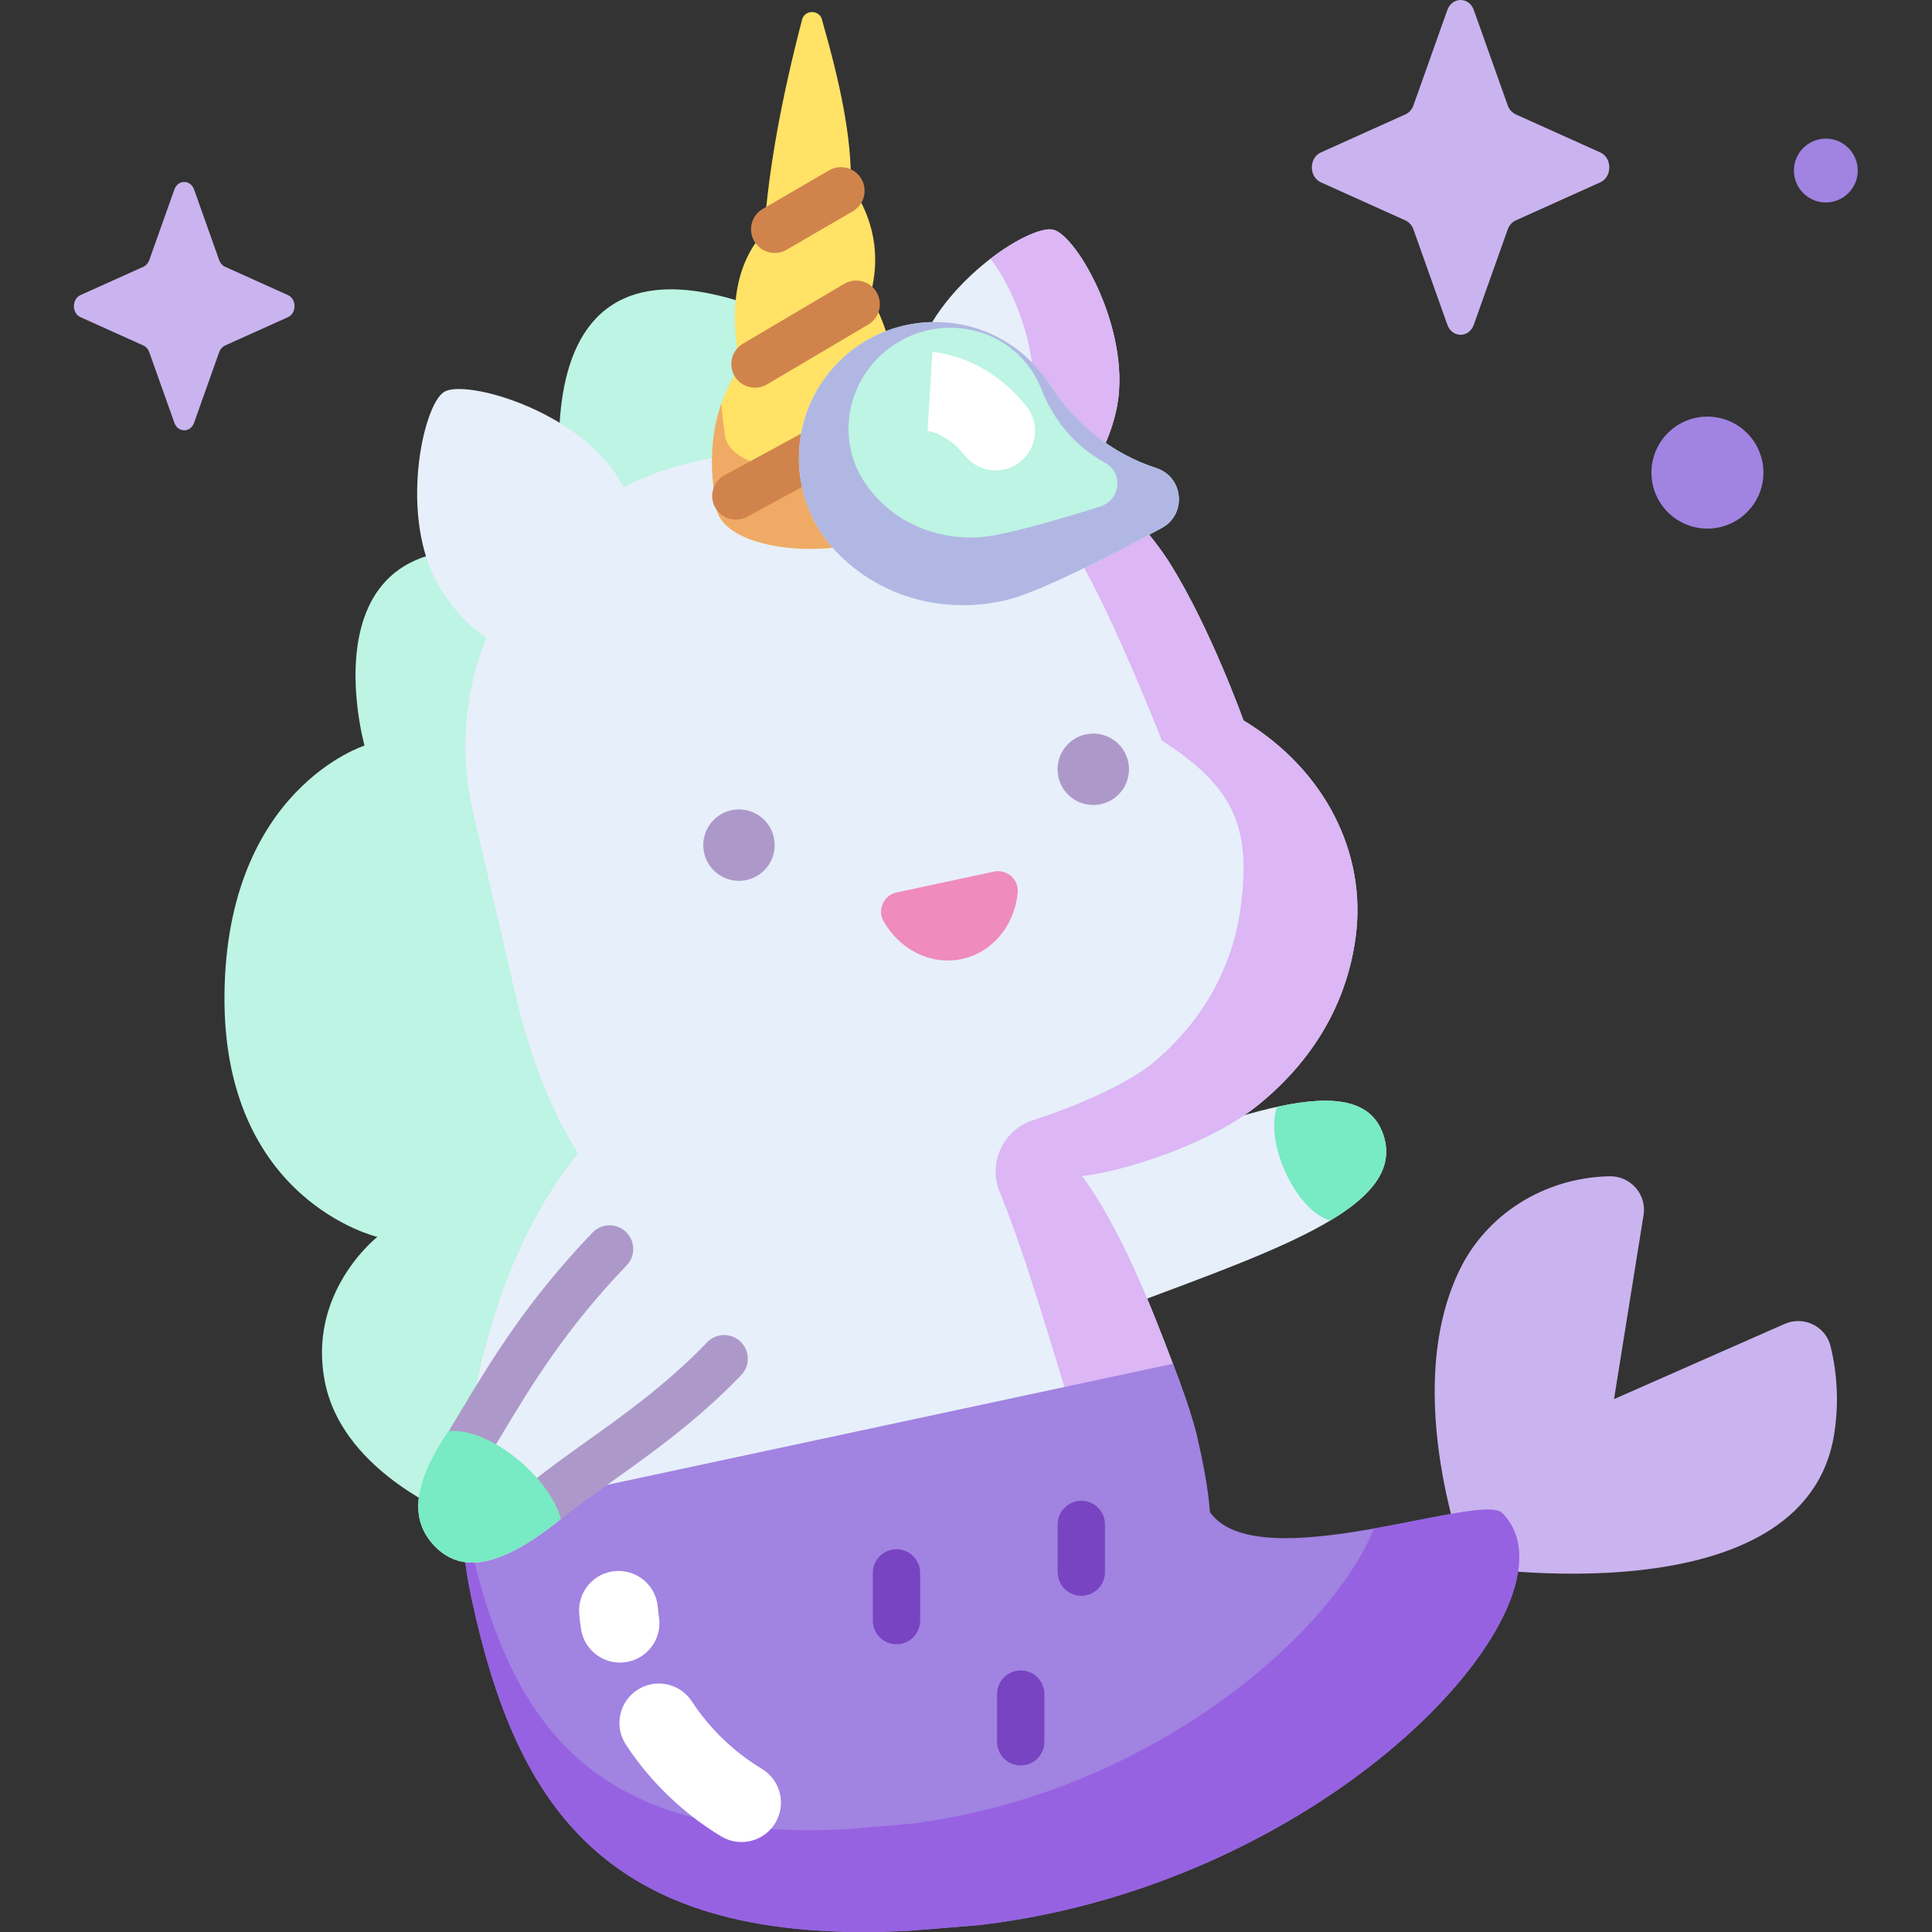 <svg id="Capa_1" enable-background="new 0 0 512 512" height="512" viewBox="0 0 512 512" width="512" xmlns="http://www.w3.org/2000/svg"><rect x="0" y="0" width="512" height="512" fill="#333333" stroke="none"/><g><g><path d="m286.022 310.967c40.891-15.302 74.393-28.875 80.588-10.209 6.194 18.665-26.6 29.903-67.491 45.206" fill="#e7effa"/><path d="m338.417 293.327c-3.286 9.42 4.844 27.359 14.088 30.14 11.238-6.719 17.034-13.883 14.105-22.709-3.162-9.527-13.451-10.645-28.193-7.431z" fill="#78eac4"/><g><path d="m121.623 402.208s-30.228-11.236-35.404-35.422 13.787-38.994 13.787-38.994-41.001-9.55-40.519-64.111c.483-54.562 37.119-66.094 37.119-66.094s-19.996-71.096 55.681-46.839c0 0-25.022-95.915 47.972-69.454l30.698 172.6z" fill="#bdf4e3"/><path d="m121.643 402.408c1.952-34.039 10.669-70.953 31.51-96.75-7.61-12.409-13.27-26.34-17.962-48.267l-10.142-43.455c-3.341-15.613-1.704-31.133 3.841-44.907-4.538-2.995-8.784-7.434-12.392-13.422-10.988-18.238-4.468-48.338 1.211-51.76s35.337 4.882 46.325 23.12c.434.721.836 1.438 1.222 2.153 5.908-3.029 12.305-5.345 19.108-6.801l46.573-9.967c3.478-.744 6.876-1.194 10.191-1.394-.439-4.382-.103-9.234 1.164-14.482 4.944-20.482 30.464-37.144 36.842-35.604s21.488 28.008 16.544 48.49c-1.636 6.777-4.351 12.262-7.78 16.451 10.192 7.544 17.806 16.56 22.225 23.615 10.665 17.027 19.411 41.485 19.411 41.485 21.852 13.229 32.651 35.418 29.735 57.352-2.406 18.098-11.62 32.961-25.659 44.425-12.34 10.076-34.289 17.439-46.836 19.004 10.069 13.594 18.323 34.5 24.221 50.191z" fill="#e7effa"/><path d="m189.763 134.291c-.047-.341-.079-.686-.079-1.043-2.331-13.193-.778-25.379 6.443-36.096-2.909-14.698-1.461-26.933 6.369-35.684 1.219-17.199 4.787-36.033 9.998-56.011.54-3.023 4.88-3.013 5.406.012 4.59 15.998 7.89 31.068 7.567 43.528 5.985 8.802 8.128 18.507 5.119 29.446 5.257 9.072 7.565 19.173 5.35 30.778 6.939 9.231 5.395 19.352 5.063 24.06-2.08 16.009-49.143 16.13-51.236 1.01z" fill="#ffe266"/><path d="m189.763 134.291c-.047-.341-.079-.686-.079-1.043-1.655-9.369-1.35-18.336 1.545-26.408.075 2.492.358 5.022.811 7.607-.003.304.024.6.063.89 1.756 12.907 43.129 12.543 45.046-1.146.061-.777.163-1.728.245-2.811 5.242 8.608 3.91 17.557 3.604 21.9-2.079 16.01-49.142 16.131-51.235 1.011z" fill="#efaa66"/><g><g><path d="m205.308 67.041c-2.161 0-4.263-1.118-5.426-3.12-1.739-2.993-.723-6.83 2.27-8.569l17.558-10.203c2.993-1.74 6.83-.722 8.569 2.27 1.74 2.993.723 6.83-2.27 8.569l-17.558 10.203c-.99.576-2.074.85-3.143.85z" fill="#d0844b"/></g><g><path d="m200.078 102.745c-2.145 0-4.233-1.101-5.402-3.08-1.762-2.981-.773-6.824 2.207-8.586l26.83-15.856c2.983-1.761 6.826-.772 8.585 2.207 1.762 2.981.773 6.824-2.207 8.586l-26.83 15.855c-1.001.592-2.099.874-3.183.874z" fill="#d0844b"/></g><g><path d="m195.009 137.715c-2.224 0-4.378-1.186-5.514-3.279-1.652-3.042-.525-6.848 2.518-8.5l40.933-22.224c3.043-1.649 6.848-.525 8.501 2.518 1.652 3.042.524 6.848-2.518 8.499l-40.933 22.224c-.952.517-1.976.762-2.987.762z" fill="#d0844b"/></g></g><path d="m273.06 110.472c-1.436 6.304-3.819 11.406-6.829 15.303 8.947 7.017 15.63 15.404 19.51 21.967 9.362 15.839 22.184 48.525 22.184 48.525 19.182 12.307 23.517 23.013 20.957 43.417-2.112 16.835-10.2 30.662-22.524 41.326-7.019 6.073-20.775 12.024-32.586 15.857-7.928 2.573-12.015 11.307-8.835 19.011 9.688 23.466 21.788 69.636 24.23 73.3 4.885 10.381 20.911 12.395 31.441 11.484-.63-3.188-3.134-19.048-3.57-20.721-1.54-5.907-3.747-12.136-6.189-18.528l-.03.006c-5.886-15.639-14.075-36.264-24.046-49.727 12.548-1.565 34.496-8.928 46.836-19.004 14.039-11.464 23.252-26.327 25.659-44.425 2.917-21.934-7.883-44.123-29.735-57.352 0 0-8.745-24.459-19.411-41.485-4.42-7.055-12.033-16.071-22.225-23.615 3.428-4.189 6.144-9.674 7.78-16.451 4.944-20.482-10.166-46.95-16.544-48.49-2.878-.694-9.658 2.321-16.681 7.716 6.146 7.518 14.109 26.512 10.608 41.886z" fill="#dcb6f5"/><path d="m306.413 124.036c-11.757-3.803-21.583-11.786-28.275-22.174-1.901-2.951-4.275-5.682-7.122-8.084-13.597-11.476-33.865-11.217-47.152.617-15.848 14.113-16.132 38.419-1.17 52.914 12.882 12.48 29.914 15.189 44.37 11.611 8.422-2.085 26.858-11.486 40.783-18.971 6.739-3.625 5.848-13.558-1.434-15.913z" fill="#bdf4e3"/><path d="m222.693 147.307c12.882 12.48 29.914 15.189 44.37 11.611 8.422-2.085 26.858-11.486 40.783-18.971 6.74-3.623 5.849-13.556-1.432-15.911-11.757-3.803-21.583-11.787-28.275-22.174-1.901-2.951-4.275-5.682-7.122-8.085-13.597-11.476-33.865-11.217-47.152.616-15.849 14.114-16.133 38.42-1.172 52.914zm15.485-56.713c11.301-6.691 25.87-4.194 33.896 5.799 1.681 2.092 2.973 4.357 3.893 6.715 3.24 8.302 9.087 15.303 16.945 19.574 4.867 2.645 4.016 9.855-1.36 11.55-11.105 3.502-25.733 7.775-32.083 8.148-10.9.642-22.704-3.546-30.068-14.161-8.551-12.329-4.701-29.646 8.777-37.625z" fill="#b1b7e3"/><g fill="#ad99c9"><path d="m280.473 205.853c1.094 5.112 6.125 8.369 11.237 7.275s8.369-6.125 7.275-11.237-6.125-8.369-11.237-7.275-8.369 6.125-7.275 11.237z"/><path d="m186.578 225.947c1.094 5.112 6.125 8.369 11.237 7.275s8.369-6.125 7.275-11.237-6.125-8.369-11.237-7.275-8.369 6.125-7.275 11.237z"/></g><path d="m263.398 230.987c3.421-.732 6.626 2.046 6.304 5.53-.796 8.583-6.564 15.87-14.814 17.635s-16.495-2.522-20.734-10.028c-1.72-3.046.067-6.893 3.488-7.625z" fill="#ef8bbd"/><g><path d="m263.866 124.657c-3.086 0-6.141-1.36-8.203-3.969-4.632-5.859-9.891-6.538-10.113-6.564.172.02.265.021.265.021l1.286-20.855c1.457.09 14.532 1.258 24.953 14.441 3.578 4.526 2.81 11.096-1.717 14.675-1.917 1.515-4.203 2.251-6.471 2.251z" fill="#fff"/></g></g><path d="m427.732 370.781 45.204-19.926c5.01-2.208 10.882.581 12.182 5.899 1.863 7.622 2.197 15.574.943 23.388-7.921 49.355-97.273 34.942-97.273 34.942s-17.96-45.813-1.926-78.647c7.266-14.88 22.496-24.151 39.046-24.695.211-.007.422-.013.633-.017 5.565-.122 9.9 4.794 9.017 10.29z" fill="#cab4ef"/><path d="m398.079 400.952c-5.669-5.666-64.986 17.784-77.471-.289-.273-6.193-2.534-16.745-3.57-20.721-1.54-5.907-3.747-12.136-6.189-18.528l-188.447 40.33c.135 7.097.947 14.305 2.495 21.539 12.032 56.222 36.1 92.687 116.333 88.372l18.106-1.473c94.091-10.896 161.801-86.185 138.743-109.23z" fill="#a183e2"/><path d="m398.079 400.952c-2.711-2.709-17.69 1.238-33.948 4.12-11.948 29.225-60.924 70.643-122.973 78.257l-15.894 1.37c-70.431 4.013-91.559-29.907-102.121-82.206-.427-2.113-.766-4.221-1.066-6.327-.17 2.089-.315 4.171-.434 6.242l.774-.166c.163 6.937.967 13.976 2.479 21.04 12.032 56.222 36.1 92.686 116.333 88.372l18.106-1.473c94.092-10.895 161.802-86.184 138.744-109.229z" fill="#9762e2"/><g><path d="m237.579 435.743c-3.462 0-6.268-2.807-6.268-6.268v-12.641c0-3.462 2.807-6.268 6.268-6.268s6.268 2.807 6.268 6.268v12.641c0 3.462-2.806 6.268-6.268 6.268z" fill="#7844c1"/></g><g><path d="m286.562 422.895c-3.462 0-6.268-2.807-6.268-6.268v-12.641c0-3.462 2.807-6.268 6.268-6.268 3.462 0 6.268 2.807 6.268 6.268v12.641c0 3.461-2.807 6.268-6.268 6.268z" fill="#7844c1"/></g><g><path d="m270.502 467.862c-3.462 0-6.268-2.807-6.268-6.268v-12.641c0-3.462 2.807-6.268 6.268-6.268s6.268 2.807 6.268 6.268v12.641c0 3.462-2.806 6.268-6.268 6.268z" fill="#7844c1"/></g><path d="m191.905 360.074c-33.981 35.467-61.318 65.575-76.706 49.678s12.37-43.294 46.351-78.761" fill="#e7effa"/><g><path d="m124.663 388.139c-1.111 0-2.235-.295-3.254-.915-2.957-1.8-3.894-5.657-2.095-8.614.963-1.581 1.932-3.196 2.922-4.844 8.159-13.58 17.406-28.972 34.785-47.112 2.395-2.499 6.364-2.586 8.863-.19 2.501 2.395 2.585 6.363.191 8.863-16.409 17.127-25.272 31.879-33.091 44.895-1.003 1.669-1.985 3.304-2.961 4.906-1.18 1.94-3.244 3.011-5.36 3.011z" fill="#ad99c9"/></g><g><path d="m145.224 403.63c-1.831 0-3.647-.799-4.886-2.336-2.171-2.696-1.747-6.642.95-8.814 4.122-3.321 8.77-6.638 13.691-10.15 10.255-7.318 21.879-15.613 32.4-26.593 2.393-2.5 6.362-2.586 8.863-.19 2.5 2.395 2.584 6.363.189 8.863-11.333 11.829-23.465 20.486-34.17 28.125-4.768 3.403-9.271 6.616-13.109 9.708-1.158.933-2.547 1.387-3.928 1.387z" fill="#ad99c9"/></g><path d="m148.648 402.547c-3.12-11.326-19.111-24.389-29.856-23.273-8.42 12.557-10.983 22.844-3.594 30.477 8.099 8.367 19.507 3.988 33.45-7.204z" fill="#78eac4"/><g><path d="m196.505 488.159c-1.839 0-3.7-.486-5.39-1.505-10.128-6.115-18.864-14.535-25.264-24.349-3.152-4.833-1.787-11.306 3.045-14.457 4.835-3.153 11.306-1.788 14.458 3.045 4.691 7.194 11.109 13.375 18.561 17.874 4.939 2.982 6.525 9.404 3.543 14.344-1.962 3.249-5.413 5.048-8.953 5.048z" fill="#fff"/></g><g><path d="m164.296 440.602c-5.054 0-9.497-3.676-10.307-8.827-.223-1.421-.39-2.841-.494-4.221-.435-5.754 3.877-10.77 9.63-11.205 5.777-.426 10.77 3.877 11.205 9.63.062.823.163 1.681.3 2.552.896 5.7-2.998 11.047-8.699 11.943-.548.086-1.095.128-1.635.128z" fill="#fff"/></g></g><path d="m51.426 50.21 6.662 18.732c.285.802.85 1.438 1.562 1.759l16.642 7.498c2.351 1.059 2.351 4.805 0 5.865l-16.642 7.497c-.713.321-1.277.957-1.562 1.759l-6.662 18.732c-.941 2.646-4.269 2.646-5.21 0l-6.662-18.732c-.285-.802-.85-1.438-1.562-1.759l-16.642-7.498c-2.351-1.059-2.351-4.805 0-5.865l16.641-7.498c.712-.321 1.277-.957 1.562-1.759l6.662-18.732c.942-2.646 4.27-2.646 5.211.001z" fill="#cab4ef"/><ellipse cx="483.955" cy="45.161" fill="#a183e2" rx="8.459" ry="8.459" transform="matrix(.16 -.987 .987 .16 361.857 515.633)"/><ellipse cx="452.506" cy="125.493" fill="#a183e2" rx="14.831" ry="14.831" transform="matrix(.122 -.993 .993 .122 272.665 559.275)"/><path d="m390.581 2.676 8.981 25.252c.385 1.081 1.146 1.938 2.106 2.371l22.435 10.108c3.17 1.428 3.17 6.478 0 7.906l-22.435 10.108c-.961.433-1.722 1.29-2.106 2.371l-8.981 25.252c-1.269 3.568-5.756 3.568-7.025 0l-8.981-25.252c-.384-1.081-1.146-1.938-2.106-2.371l-22.436-10.108c-3.17-1.428-3.17-6.478 0-7.906l22.436-10.108c.961-.433 1.722-1.29 2.106-2.371l8.981-25.252c1.269-3.568 5.756-3.568 7.025 0z" fill="#cab4ef"/></g></svg>